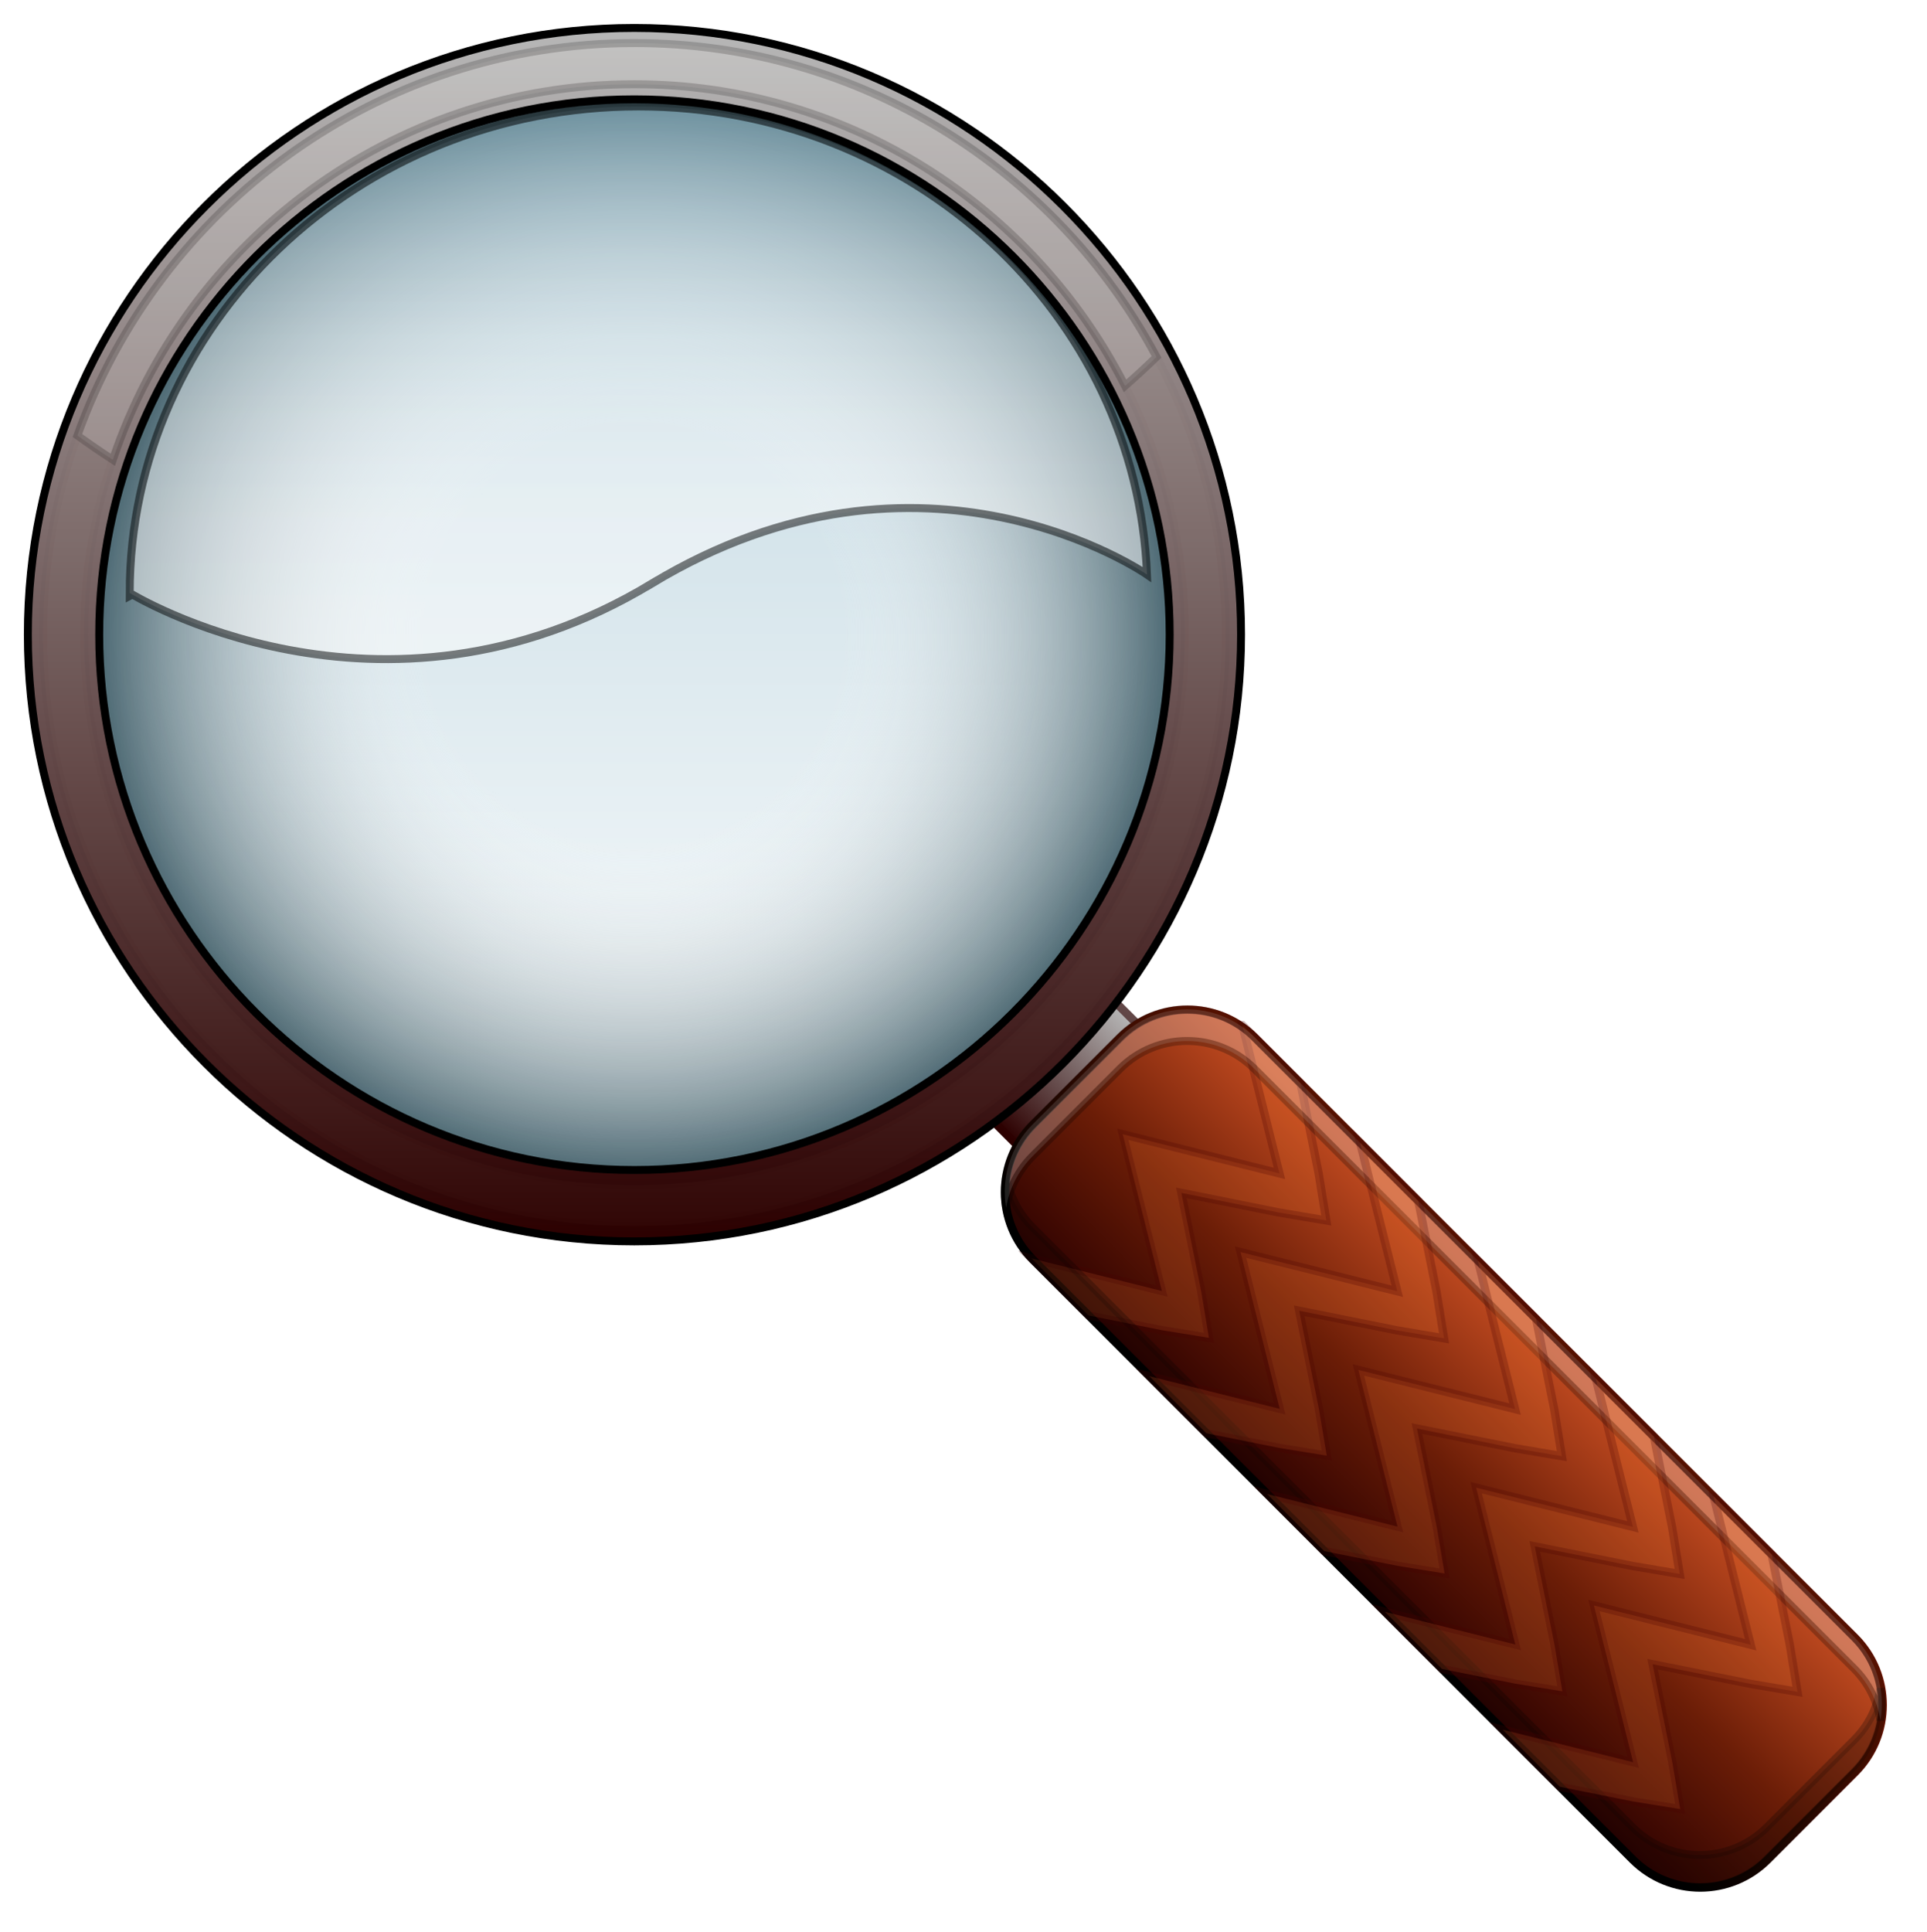 <svg xmlns="http://www.w3.org/2000/svg" viewBox="0 0 231.789 232.34" xmlns:xlink="http://www.w3.org/1999/xlink" enable-background="new 0 0 231.789 232.34">
<defs>
<filter id="filter3239">
<feGaussianBlur stdDeviation=".731"/>
</filter>
<filter id="filter3339">
<feGaussianBlur stdDeviation="1.502"/>
</filter>
<filter id="filter3380">
<feGaussianBlur stdDeviation=".495"/>
</filter>
<filter id="filter3314">
<feGaussianBlur stdDeviation="1.501"/>
</filter>
<linearGradient gradientTransform="matrix(1.046 0 0 1 -3.451 0)" id="linearGradient3293" y1="77.524" y2="7.896" gradientUnits="userSpaceOnUse" x2="0">
<stop offset="0" stop-color="#fff"/>
<stop offset=".241" stop-color="#fcfdfe"/>
<stop offset=".422" stop-color="#f2f7f9"/>
<stop offset=".583" stop-color="#e2edf1"/>
<stop offset=".733" stop-color="#ccdee6"/>
<stop offset=".873" stop-color="#aeccd8"/>
<stop offset="1" stop-color="#8db7c8"/>
</linearGradient>
<linearGradient gradientTransform="matrix(.954 0 0 .954 5.256 5.268)" id="linearGradient3324" y1="175.14" y2="149.42" x1="150.32" gradientUnits="userSpaceOnUse" x2="176.04">
<stop offset="0"/>
<stop offset="1" stop-color="#721700"/>
</linearGradient>
<linearGradient gradientTransform="matrix(.954 0 0 .954 5.256 5.268)" id="linearGradient3349" y1="195.21" y2="167.08" x1="164.44" gradientUnits="userSpaceOnUse" x2="192.57">
<stop offset="0" stop-color="#2a0000"/>
<stop offset=".5" stop-color="#6b1d07"/>
<stop offset="1" stop-color="#c04a20"/>
</linearGradient>
<linearGradient gradientTransform="matrix(.954 0 0 .954 5.256 5.268)" id="XMLID_1_" y1="146.46" y2="2.501" gradientUnits="userSpaceOnUse" x2="0">
<stop offset="0" stop-color="#fff"/>
<stop offset="1" stop-color="#b8d2dd"/>
</linearGradient>
<linearGradient id="linearGradient3361" xlink:href="#linearGradient3355" y1="150.97" y2="-2" gradientUnits="userSpaceOnUse" x2="0"/>
<linearGradient gradientTransform="matrix(.954 0 0 .954 -.009 7.441)" id="linearGradient3404" xlink:href="#linearGradient3355" x1="-11.373" gradientUnits="userSpaceOnUse" x2="44.461"/>
<linearGradient gradientTransform="matrix(.954 0 0 .954 -.009 7.441)" id="linearGradient3396" xlink:href="#linearGradient3355" x1="-11.373" gradientUnits="userSpaceOnUse" x2="10.12"/>
<linearGradient id="linearGradient3355">
<stop offset="0" stop-color="#2c0000"/>
<stop offset="1" stop-color="#b7b7b7"/>
</linearGradient>
<radialGradient cx="74.478" cy="74.478" gradientTransform="matrix(.954 0 0 .954 5.256 5.268)" id="radialGradient3267" r="71.978" gradientUnits="userSpaceOnUse">
<stop offset="0" stop-color="#fff" stop-opacity="0"/>
<stop offset=".362" stop-color="#fff" stop-opacity="0"/>
<stop offset="1" stop-color="#294a56"/>
</radialGradient>
</defs>
<switch>
<g>
<g stroke="#000">
<g>
<path fill="url(#linearGradient3396)" stroke="url(#linearGradient3404)" stroke-linejoin="round" stroke-linecap="round" d="m-10.863,167.19h20.512v27.295h-20.512z" transform="matrix(.707 -.707 .707 .707 0 0)" stroke-miterlimit="5.8"/>
<path fill="url(#linearGradient3349)" stroke="url(#linearGradient3324)" d="m223.11,196.95c4.47,4.47 4.47,11.73 0,16.2l-10.5,10.5c-4.47,4.47-11.72,4.47-16.2,0l-72.17-72.17c-4.47-4.47-4.47-11.72 0-16.2l10.51-10.5c4.47-4.47 11.72-4.47 16.19,0l72.17,72.17z"/>
<path stroke-opacity=".253" fill="#ff8035" stroke="#480000" fill-opacity=".2" d="m149.44,123.28l4.46,17.84-18.85-4.71 4.71,18.85-15.68-3.92 6.86,6.86 8.82,1.77 5.66,.92-.94-5.63-2.38-11.8 11.8,2.37 5.63,.95-.92-5.66-2.18-10.85-6.99-6.99z"/>
<path fill="url(#XMLID_1_)" d="m145.03,76.347c0,37.933-30.76,68.693-68.696,68.693-37.937,0-68.693-30.76-68.693-68.693 0-37.938 30.756-68.693 68.693-68.693 37.936,0 68.696,30.755 68.696,68.693z"/>
<path fill="url(#radialGradient3267)" d="m145.03,76.347c0,37.933-30.76,68.693-68.696,68.693-37.937,0-68.693-30.76-68.693-68.693 0-37.938 30.756-68.693 68.693-68.693 37.936,0 68.696,30.755 68.696,68.693z"/>
<path opacity=".7" fill="url(#linearGradient3293)" filter="url(#filter3380)" d="m76.679,68.038c34.271-20.731 62.431-1.127 62.431-1.127-1.28-32.799-29.49-59.015-64.112-59.015-35.431,0-64.154,27.458-64.154,61.331 .001-.001 31.56,19.542 65.835-1.189z" transform="matrix(.954 0 0 .954 5.256 5.268)"/>
<path fill="url(#linearGradient3361)" d="m74.469-2c-42.149,0-76.469,34.32-76.469,76.469 0,42.151 34.319,76.501 76.469,76.501 42.151,0 76.501-34.35 76.501-76.501 0-42.15-34.35-76.469-76.501-76.469zm0,9c37.231,0 67.501,30.24 67.501,67.469 0,37.231-30.27,67.501-67.501,67.501-37.228,0-67.469-30.27-67.469-67.501 0-37.23 30.239-67.469 67.469-67.469z" transform="matrix(.954 0 0 .954 5.256 5.268)"/>
<path opacity=".151" fill="#f3d2af" filter="url(#filter3239)" d="m74.469-.094c-41.13,0-74.563,33.433-74.563,74.563 0,41.131 33.433,74.591 74.563,74.591 41.131,0 74.591-33.46 74.591-74.591 0-41.13-33.46-74.563-74.591-74.563zm0,5.188c38.251,0 69.411,31.128 69.411,69.375 0,38.251-31.16,69.411-69.411,69.411-38.247,0-69.375-31.16-69.375-69.411-0-38.247 31.128-69.375 69.375-69.375z" transform="matrix(.954 0 0 .954 5.256 5.268)"/>
<path opacity=".5" filter="url(#filter3314)" d="m121.34,142.72c-.62,3.7 .49,7.64 3.35,10.5l75.62,75.59c4.69,4.69 12.28,4.69 16.97,0l11-11c2.85-2.85 3.93-6.77 3.31-10.47-.4,2.38-1.48,4.64-3.31,6.47l-11,11c-4.69,4.69-12.28,4.69-16.97,0l-75.62-75.59c-1.83-1.83-2.95-4.13-3.35-6.5z" transform="matrix(.954 0 0 .954 5.256 5.268)"/>
<path opacity=".5" fill="#fff" filter="url(#filter3339)" d="m144.16,121.72c-3.08,0-6.13,1.16-8.47,3.5l-11,11c-2.86,2.85-3.97,6.8-3.35,10.5 .4-2.37 1.52-4.67 3.35-6.5l11-11c4.68-4.69 12.28-4.69 16.97,0l75.62,75.62c1.84,1.84 2.92,4.12 3.31,6.5 .63-3.7-.45-7.64-3.31-10.5l-75.62-75.62c-2.35-2.34-5.43-3.5-8.5-3.5z" transform="matrix(.954 0 0 .954 5.256 5.268)"/>
<path opacity=".4" fill="#fff" filter="url(#filter3239)" d="m74.469-.094c-32.33,0-59.9,20.654-70.219,49.469 1.468,1.057 2.946,2.079 4.469,3.063 9.238-27.472 35.209-47.344 65.75-47.344 26.971-0 50.391,15.49 61.871,38.031 1.36-1.184 2.68-2.406 3.97-3.656-12.56-23.53-37.35-39.563-65.841-39.563z" transform="matrix(.954 0 0 .954 5.256 5.268)"/>
<path stroke-opacity=".253" fill="#ff8035" stroke="#480000" fill-opacity=".2" d="m163.61,137.45l4.46,17.84-18.85-4.71 4.71,18.85-15.69-3.93 6.87,6.87 8.82,1.77 5.66,.92-.95-5.63-2.37-11.8 11.8,2.37 5.63,.95-.92-5.66-2.18-10.85-6.99-6.99z"/>
<path stroke-opacity=".253" fill="#ff8035" stroke="#480000" fill-opacity=".2" d="m177.78,151.62l4.46,17.84-18.85-4.71 4.71,18.85-15.69-3.93 6.87,6.87 8.82,1.77 5.66,.92-.95-5.63-2.37-11.8 11.8,2.37 5.63,.95-.92-5.66-2.18-10.85-6.99-6.99z"/>
<path stroke-opacity=".253" fill="#ff8035" stroke="#480000" fill-opacity=".2" d="m191.95,165.79l4.46,17.84-18.85-4.72 4.71,18.86-15.69-3.93 6.87,6.87 8.82,1.77 5.66,.92-.95-5.63-2.37-11.8 11.8,2.37 5.63,.95-.92-5.66-2.18-10.85-6.99-6.99z"/>
<path stroke-opacity=".253" fill="#ff8035" stroke="#480000" fill-opacity=".2" d="m206.12,179.96l4.46,17.84-18.85-4.72 4.71,18.85-15.69-3.92 6.87,6.87 8.82,1.77 5.66,.91-.95-5.63-2.37-11.79 11.8,2.37 5.63,.95-.92-5.66-2.18-10.85-6.99-6.99z"/>
</g>
</g>
</g>
</switch>
</svg>
